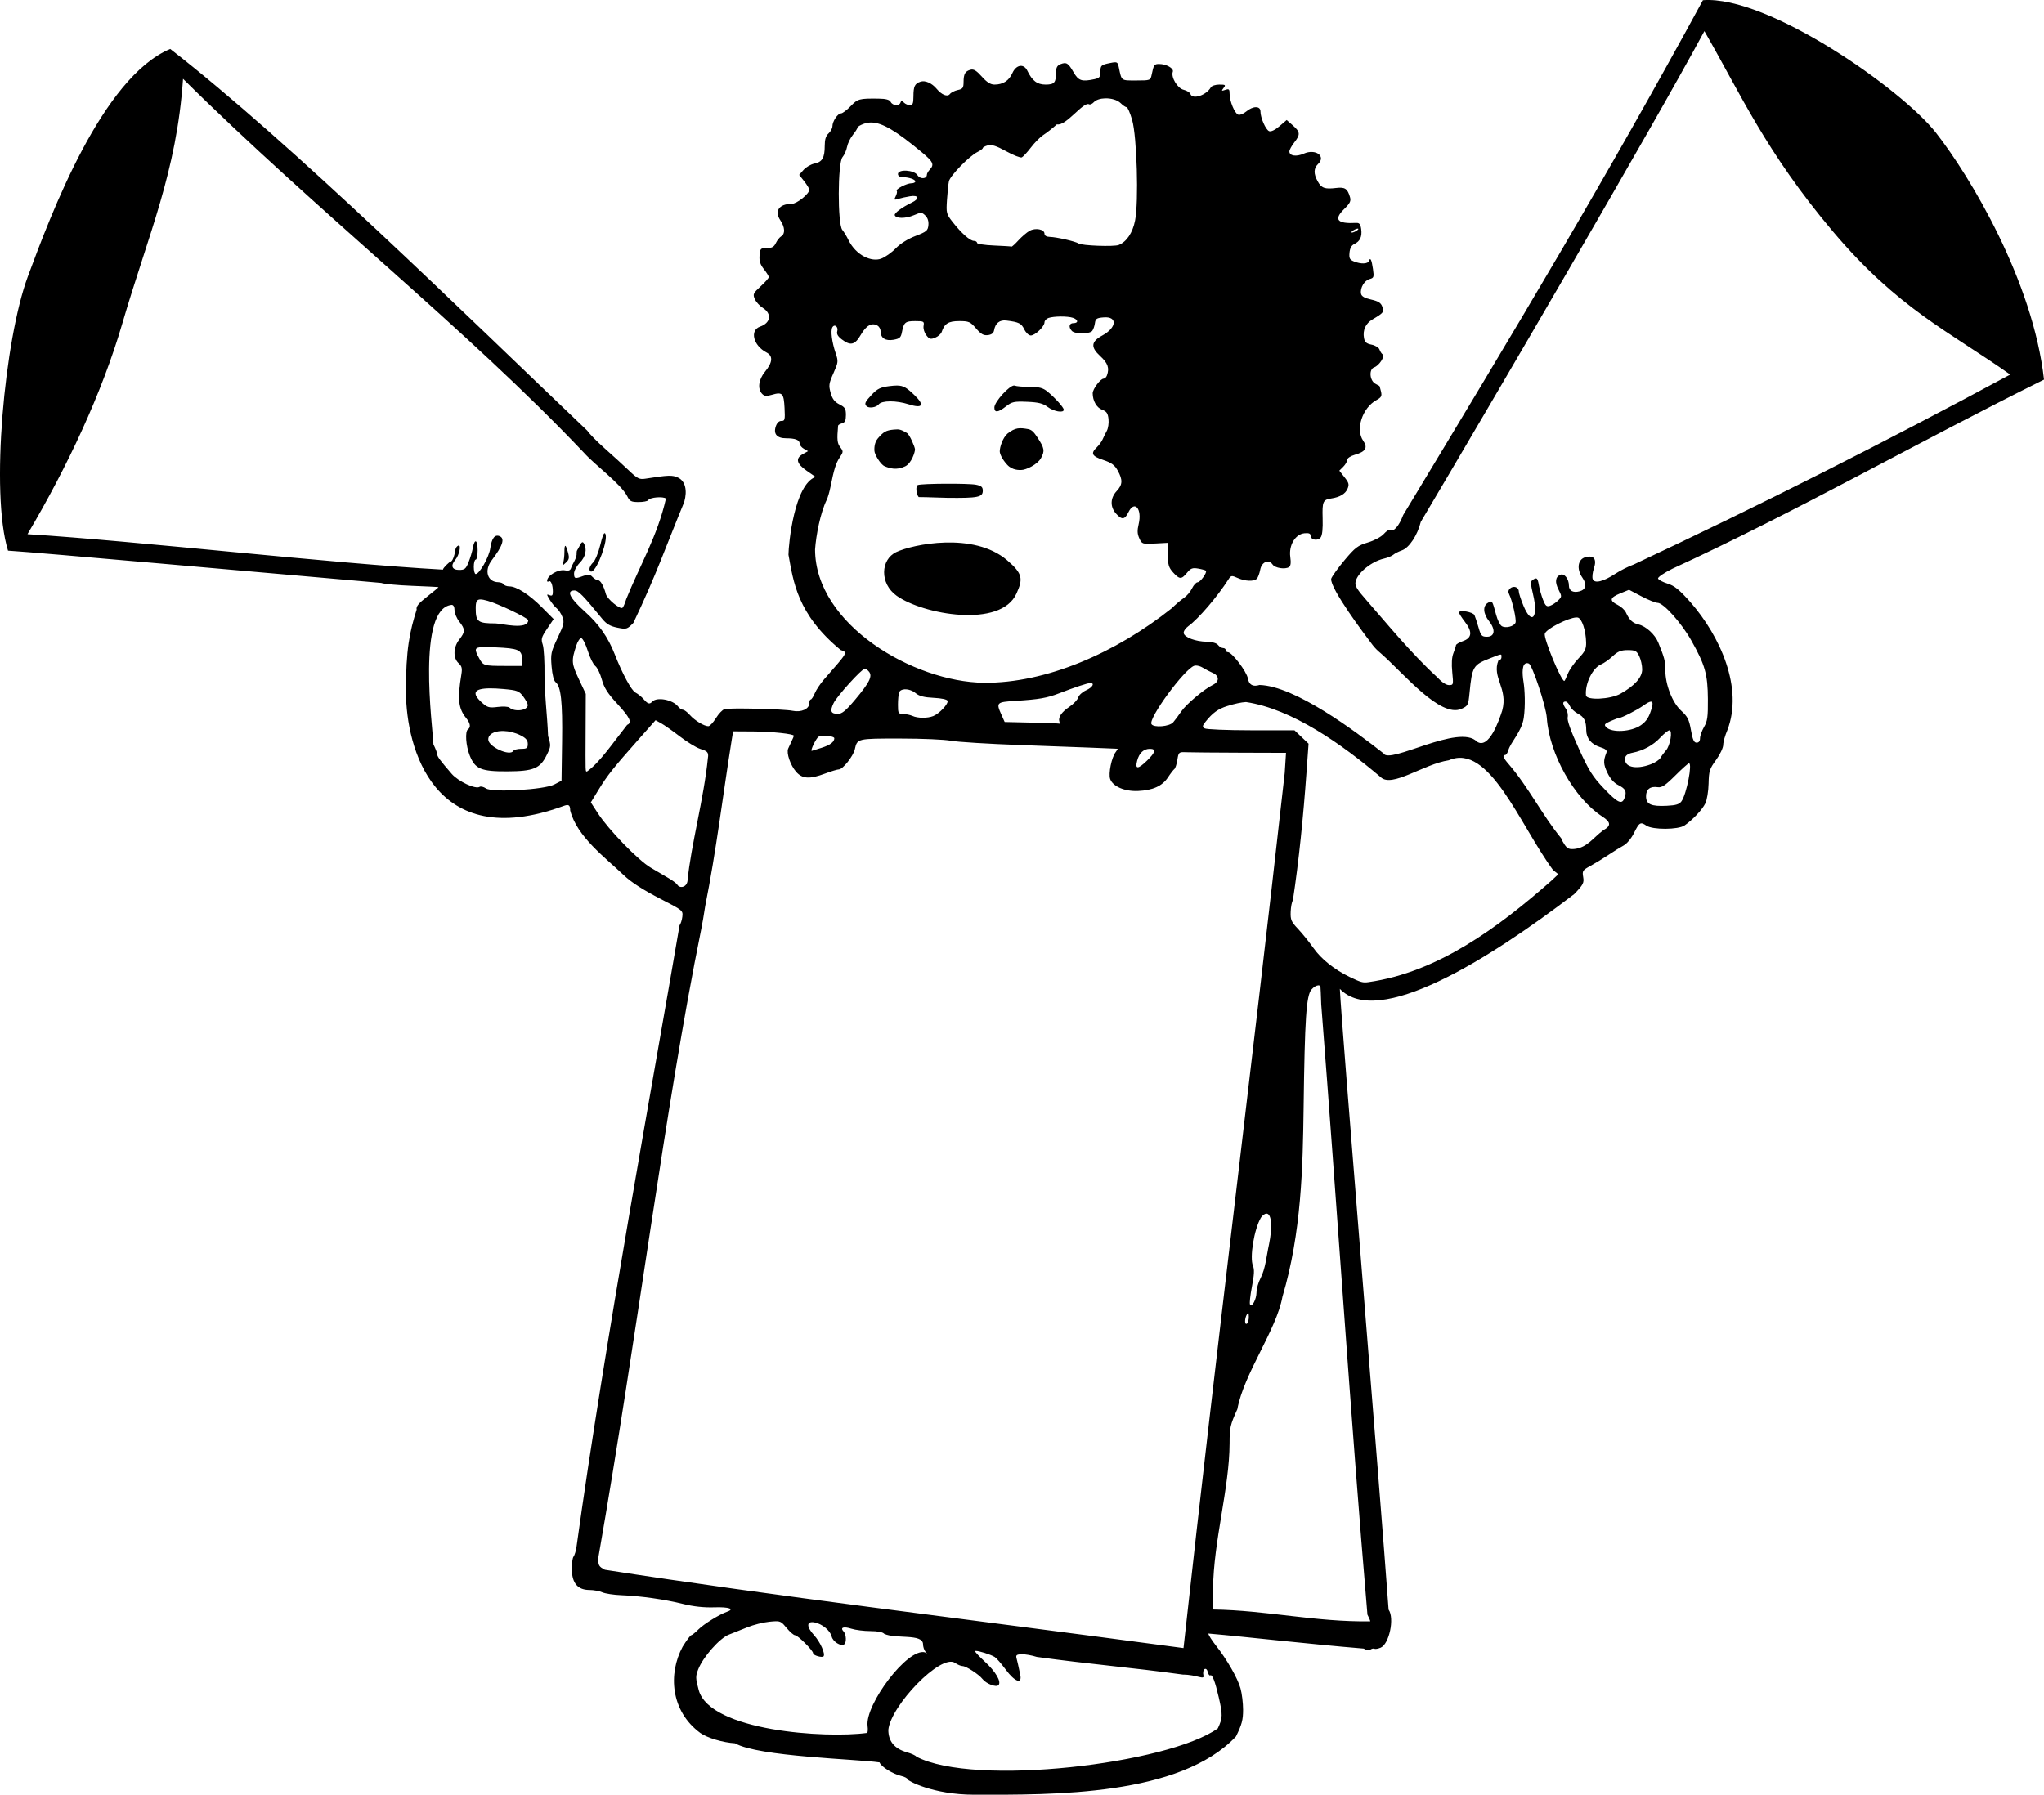 <?xml version="1.0" encoding="UTF-8" standalone="no"?>
<svg
   xmlns:dc="http://purl.org/dc/elements/1.1/"
   xmlns:cc="http://creativecommons.org/ns#"
   xmlns:rdf="http://www.w3.org/1999/02/22-rdf-syntax-ns#"
   xmlns:svg="http://www.w3.org/2000/svg"
   xmlns="http://www.w3.org/2000/svg"
   xmlns:sodipodi="http://sodipodi.sourceforge.net/DTD/sodipodi-0.dtd"
   xmlns:inkscape="http://www.inkscape.org/namespaces/inkscape"
   version="1.1"
   id="svg3414"
   width="969.28"
   height="851.281"
   viewBox="0 0 969.28 851.281"
   sodipodi:docname="nancyblankbw.svg"
   inkscape:version="1.0 (4035a4fb49, 2020-05-01)">
  <defs
     id="defs3418" />
  <sodipodi:namedview
     inkscape:document-rotation="0"
     pagecolor="#ffffff"
     bordercolor="#666666"
     borderopacity="1"
     objecttolerance="10"
     gridtolerance="10"
     guidetolerance="10"
     inkscape:pageopacity="0"
     inkscape:pageshadow="2"
     inkscape:window-width="1898"
     inkscape:window-height="1034"
     id="namedview3416"
     showgrid="false"
     showguides="false"
     fit-margin-top="0"
     fit-margin-left="0"
     fit-margin-right="0"
     fit-margin-bottom="0"
     inkscape:zoom="0.82079294"
     inkscape:cx="437.88204"
     inkscape:cy="331.53209"
     inkscape:window-x="10"
     inkscape:window-y="34"
     inkscape:window-maximized="0"
     inkscape:current-layer="g3422" />
  <g
     inkscape:groupmode="layer"
     inkscape:label="Image"
     id="g3422"
     transform="translate(40.907,-392.197)"
     style="display:inline">
    <path
       id="path3987"
       style="fill:#000000;stroke-width:0.944"
       d="m 766.629,392.287 c -45.366,83.543 -89.515,157.123 -142.123,244.178 -1.99,5.308 -4.609,8.25 -6.334,7.113 -0.419,-0.277 -1.716,0.58 -2.881,1.902 -1.198,1.36 -4.462,3.106 -7.514,4.02 -4.76,1.425 -6.062,2.409 -11.039,8.34 -3.104,3.699 -5.976,7.684 -6.383,8.857 -0.685,4.454 15.962,26.655 19.684,31.504 1.367,1.709 2.128,2.43 4.133,4.141 10.756,9.487 27.818,30.342 37.85,26.131 3.216,-1.456 3.357,-1.73 3.934,-7.635 1.218,-12.476 1.686,-13.264 9.744,-16.406 5.859,-2.285 5.387,-2.246 5.387,-0.449 0,0.805 -0.64,1.463 -1.422,1.463 -3.263,8.001 4.695,13.322 1.787,23.799 -1.504,4.736 -6.307,18.528 -11.965,14.75 -8.373,-8.785 -41.674,11.022 -44.324,5.535 -13.502,-10.613 -42.039,-32.005 -58.818,-32.432 -3.121,0.973 -4.968,-0.073 -5.504,-3.119 -0.57,-3.241 -7.562,-12.436 -9.457,-12.436 -0.572,0 -1.039,-0.438 -1.039,-0.975 0,-0.537 -0.567,-0.977 -1.26,-0.977 -0.693,0 -1.772,-0.658 -2.398,-1.463 -0.692,-0.89 -2.797,-1.492 -5.369,-1.537 -5.29,-0.093 -10.542,-2.052 -10.91,-4.07 -0.154,-0.844 0.835,-2.341 2.197,-3.328 4.757,-3.445 13.78,-13.977 19.088,-22.279 1.15,-1.799 1.483,-1.843 4.291,-0.58 3.587,1.613 7.791,1.76 9.141,0.32 0.527,-0.562 1.238,-2.49 1.58,-4.283 0.703,-3.687 4.024,-5.033 5.885,-2.385 1.172,1.669 5.93,2.391 7.768,1.18 0.797,-0.526 0.984,-2.036 0.594,-4.824 -0.77,-5.507 2.354,-10.744 6.68,-11.193 2.09,-0.217 2.943,0.103 2.943,1.105 0,2.053 3.379,2.684 4.766,0.891 0.785,-1.015 1.102,-4.05 0.955,-9.113 -0.232,-7.983 0.141,-8.831 4.143,-9.418 3.984,-0.585 6.62,-2.153 7.643,-4.547 0.885,-2.072 0.687,-2.835 -1.426,-5.514 l -2.451,-3.109 1.871,-1.859 c 1.029,-1.023 1.871,-2.485 1.871,-3.248 0,-0.787 1.538,-1.83 3.551,-2.408 5.231,-1.503 6.335,-3.354 4.006,-6.715 -3.717,-5.363 -0.385,-15.555 6.287,-19.236 2.371,-1.308 2.688,-1.916 2.164,-4.143 -0.338,-1.435 -0.683,-2.612 -0.768,-2.613 -0.085,-10e-4 -0.979,-0.484 -1.984,-1.074 -2.657,-1.56 -2.99,-6.849 -0.484,-7.697 2.377,-0.805 5.274,-5.283 4.004,-6.189 -0.5,-0.357 -1.166,-1.391 -1.48,-2.301 -0.314,-0.909 -1.992,-1.938 -3.729,-2.285 -2.462,-0.493 -3.258,-1.193 -3.613,-3.176 -0.664,-3.704 0.781,-6.879 3.992,-8.777 5.313,-3.141 5.582,-3.486 4.693,-6.049 -0.638,-1.84 -1.847,-2.615 -5.293,-3.395 -3.192,-0.723 -4.561,-1.533 -4.797,-2.842 -0.488,-2.701 1.603,-6.221 4.09,-6.887 1.991,-0.533 2.126,-0.934 1.584,-4.709 -0.646,-4.499 -1.275,-5.778 -1.91,-3.881 -0.491,1.468 -3.814,1.582 -7.111,0.244 -2.017,-0.818 -2.358,-1.483 -2.117,-4.145 0.191,-2.111 0.936,-3.476 2.229,-4.082 2.764,-1.295 3.813,-3.525 3.324,-7.076 -0.331,-2.407 -0.855,-3.06 -2.389,-2.979 -9.017,0.481 -10.797,-1.597 -5.666,-6.611 2.717,-2.655 3.265,-3.761 2.75,-5.551 -1.184,-4.117 -2.379,-4.911 -6.625,-4.4 -5.373,0.646 -6.916,0.084 -8.721,-3.176 -2.007,-3.624 -1.934,-6.16 0.236,-8.256 3.824,-3.692 -1.29,-7.328 -6.832,-4.857 -3.557,1.586 -6.82,1.086 -6.82,-1.045 0,-0.727 1.03,-2.627 2.287,-4.221 2.99,-3.791 2.893,-5.026 -0.633,-8.117 l -2.932,-2.572 -3.43,2.941 c -2.079,1.783 -4.002,2.704 -4.887,2.342 -1.632,-0.668 -4.119,-6.328 -4.119,-9.373 0,-2.673 -3.542,-2.64 -6.762,0.062 -1.34,1.124 -3.06,1.789 -3.822,1.477 -1.696,-0.694 -4.045,-6.443 -4.045,-9.896 0,-2.183 -0.286,-2.439 -2.051,-1.842 -1.822,0.617 -1.912,0.516 -0.803,-0.91 1.118,-1.437 0.91,-1.604 -2.018,-1.604 -1.797,0 -3.596,0.574 -3.998,1.277 -2.181,3.813 -8.72,5.971 -9.715,3.205 -0.271,-0.754 -1.719,-1.66 -3.219,-2.012 -2.916,-0.683 -6.075,-5.94 -5.137,-8.549 0.578,-1.607 -3.084,-3.676 -6.504,-3.676 -2.305,0 -2.548,0.351 -3.527,5.121 -0.541,2.632 -0.677,2.682 -7.328,2.682 -7.293,0 -6.862,0.324 -8.229,-6.197 -0.548,-2.614 -0.789,-2.741 -3.965,-2.105 -4.501,0.901 -4.766,1.141 -4.766,4.336 0,2.296 -0.469,2.848 -2.857,3.357 -5.989,1.278 -7.537,0.765 -9.875,-3.279 -2.556,-4.421 -3.405,-4.942 -6.238,-3.818 -1.496,0.593 -2.059,1.601 -2.059,3.693 0,5.028 -0.78,5.965 -4.967,5.965 -3.997,0 -6.344,-1.784 -8.664,-6.584 -1.681,-3.478 -5.28,-2.908 -7.082,1.123 -1.626,3.639 -4.465,5.461 -8.51,5.461 -1.859,0 -3.6,-1.103 -5.984,-3.787 -2.501,-2.816 -3.87,-3.651 -5.336,-3.256 -2.585,0.696 -3.311,1.973 -3.328,5.848 -0.012,2.759 -0.385,3.274 -2.736,3.775 -1.497,0.32 -3.185,1.177 -3.752,1.906 -1.162,1.493 -3.872,0.408 -6.326,-2.535 -2.214,-2.655 -5.403,-4.061 -7.576,-3.338 -2.764,0.92 -3.364,2.162 -3.381,6.996 -0.011,3.336 -0.336,4.145 -1.66,4.145 -0.905,0 -2.189,-0.548 -2.855,-1.219 -0.969,-0.975 -1.296,-0.975 -1.631,0 -0.59,1.718 -3.677,1.519 -4.631,-0.299 -0.562,-1.071 -2.261,-1.537 -5.76,-1.578 -9.18,-0.109 -9.867,0.077 -13.252,3.584 -1.812,1.878 -3.854,3.414 -4.537,3.414 -1.557,0 -4.088,3.764 -4.088,6.08 10e-6,0.959 -0.822,2.495 -1.828,3.414 -1.308,1.195 -1.828,2.876 -1.828,5.906 0,5.648 -1.164,7.661 -4.857,8.4 -1.693,0.339 -4.021,1.687 -5.172,2.994 l -2.094,2.377 2.404,3.047 c 1.322,1.676 2.404,3.478 2.404,4.004 0,1.948 -5.927,6.699 -8.357,6.699 -5.937,10e-6 -8.304,3.389 -5.402,7.736 2.237,3.351 2.415,6.476 0.436,7.658 -0.791,0.472 -1.939,1.921 -2.551,3.219 -0.854,1.813 -1.845,2.359 -4.275,2.359 -2.974,0 -3.18,0.21 -3.439,3.521 -0.207,2.636 0.311,4.269 2.057,6.482 1.283,1.627 2.332,3.321 2.332,3.766 0,0.444 -1.737,2.406 -3.861,4.357 -3.558,3.27 -3.778,3.744 -2.801,6.031 0.583,1.365 2.32,3.277 3.861,4.248 4.355,2.745 3.71,7.089 -1.312,8.834 -5.057,1.757 -3.283,8.976 3.016,12.277 3.185,1.669 2.94,4.7 -0.74,9.172 -3.015,3.663 -3.59,8.05 -1.367,10.422 1.078,1.15 2.057,1.254 4.654,0.488 4.979,-1.467 5.666,-0.756 6.014,6.232 0.281,5.645 0.145,6.209 -1.48,6.16 -1.139,-0.034 -2.11,0.901 -2.672,2.572 -1.224,3.64 0.551,5.666 4.957,5.666 4.335,0 6.361,0.801 6.361,2.51 0,0.728 0.896,1.836 1.99,2.461 l 1.99,1.135 -2.447,1.369 c -3.627,2.028 -3.056,4.553 1.789,7.916 l 4.236,2.939 c -10.044,3.496 -12.824,31.651 -12.867,36.906 2.331,12.528 4.014,28.127 24.759,45.186 3.387,1.26 3.716,0.674 -7.871,13.92 -1.744,1.994 -3.723,4.959 -4.398,6.586 -0.675,1.627 -1.538,2.957 -1.918,2.957 -0.38,0 -0.691,0.805 -0.691,1.787 0,2.72 -3.81,4.442 -7.928,3.582 -4.111,-0.859 -29.78,-1.477 -32.287,-0.777 -0.946,0.264 -2.782,2.192 -4.08,4.285 -1.298,2.093 -2.908,3.805 -3.578,3.805 -2.011,0 -6.479,-2.714 -8.791,-5.34 -1.193,-1.355 -2.664,-2.463 -3.27,-2.463 -0.605,0 -1.647,-0.704 -2.316,-1.564 -2.507,-3.223 -10.014,-4.641 -12.203,-2.305 -1.301,1.388 -2.075,1.173 -4.092,-1.137 -0.998,-1.143 -2.762,-2.57 -3.92,-3.17 -1.913,-0.991 -6.195,-8.924 -9.826,-18.205 -3.134,-8.01 -7.573,-14.335 -14.195,-20.229 -7.09,-6.31 -8.889,-9.969 -4.9,-9.969 1.844,0 4.084,2.286 13.229,13.498 1.985,2.434 3.79,3.479 7.156,4.15 4.335,0.864 4.616,0.779 7.584,-2.279 11.091,-23.358 15.367,-36.204 24.107,-57.352 1.566,-5.576 0.456,-9.946 -2.934,-11.547 -2.709,-1.279 -4.546,-1.219 -15.488,0.508 -2.833,0.447 -3.765,-0.014 -7.771,-3.844 -2.504,-2.393 -7.639,-7.086 -11.41,-10.428 -3.771,-3.342 -7.526,-7.164 -8.344,-8.494 C 179.598,541.208 97.125,459.896 39.812,415.412 c -32.29,13.543 -56.542,78.346 -67.527,107.955 -11.044,29.766 -17.865,102.648 -9.391,130.023 14.885,0.908 121.03,10.463 176.991,15.302 1.257,0.495 7.84,1.113 14.629,1.373 6.789,0.26 12.42,0.542 12.514,0.629 0.093,0.087 -2.303,2.089 -5.324,4.449 -4.213,3.291 -5.385,4.734 -5.027,6.191 -3.235,10.268 -5.185,18.821 -5.068,39.41 0.146,25.838 12.968,76.339 74.633,53.781 2.32,-0.849 3.246,-0.75 3.246,2.096 3.174,12.477 16.745,22.435 25.385,30.67 3.441,3.317 9.191,7.026 17.586,11.344 10.46,5.38 10.535,5.443 10.197,8.404 -0.175,1.529 -0.768,3.365 -1.318,4.08 -12.244,71.897 -35.426,197.903 -48.857,294.756 -0.256,1.878 -0.894,3.981 -1.416,4.674 -0.522,0.693 -0.884,3.547 -0.805,6.342 0.182,6.378 2.911,9.469 8.361,9.469 1.951,0 4.705,0.506 6.121,1.123 1.416,0.617 5.455,1.229 8.975,1.361 9.02,0.339 20.684,1.993 29.326,4.158 4.856,1.216 9.944,1.762 14.857,1.592 6.928,-0.24 9.767,0.792 5.873,2.135 -3.553,1.225 -10.906,5.776 -13.486,8.348 -1.509,1.504 -3.046,2.74 -3.418,2.74 -0.372,0 -2.2,2.451 -4.061,5.441 -6.954,12.851 -5.711,30.581 8.393,40.94 3.278,2.329 10.794,4.561 16.428,4.881 11.133,6.387 57.793,7.467 68.568,9.074 0.596,1.963 6.269,5.506 10.318,6.443 1.634,0.378 2.973,1.105 2.973,1.613 0,0.567 11.89,7.223 31.461,7.257 37.631,0.065 97.505,0.708 124.248,-27.616 2.794,-5.672 3.377,-7.859 3.377,-12.656 0,-3.189 -0.553,-7.757 -1.229,-10.15 -1.39,-4.927 -6.458,-13.76 -11.697,-20.389 -1.943,-2.459 -3.533,-4.991 -3.533,-5.627 18.986,1.639 46.007,4.845 73.676,7.129 1.145,0.781 2.402,0.97 3.156,0.473 0.689,-0.455 1.547,-0.633 1.906,-0.397 0.359,0.237 1.666,0.019 2.906,-0.484 4.11,-1.667 6.708,-13.98 3.812,-18.064 -3.869,-54.276 -22.597,-280.569 -23.117,-294.456 17.928,18.78 69.66,-13.203 111.14,-44.941 4.289,-4.476 4.738,-5.328 4.254,-8.104 -0.502,-2.881 -0.262,-3.254 3.387,-5.24 2.161,-1.176 6.007,-3.525 8.547,-5.221 2.54,-1.695 5.822,-3.728 7.291,-4.516 1.488,-0.798 3.633,-3.378 4.84,-5.822 2.54,-5.143 3.102,-5.48 5.918,-3.555 2.952,2.018 15.068,1.964 18.055,-0.08 3.871,-2.65 8.422,-7.478 9.879,-10.48 0.79,-1.628 1.472,-5.76 1.555,-9.43 0.134,-5.932 0.456,-6.956 3.527,-11.162 1.875,-2.567 3.391,-5.756 3.402,-7.154 0.011,-1.387 0.883,-4.498 1.936,-6.912 7.776,-20.059 -3.422,-44.634 -17.4,-60.697 -5.317,-5.985 -7.65,-7.886 -10.924,-8.904 -2.289,-0.712 -4.318,-1.795 -4.51,-2.408 -0.191,-0.613 2.873,-2.706 6.809,-4.65 58.181,-26.73 116.959,-60.355 176.214,-89.698 C 923.15,525.454 893.345,475.855 877.13,455.157 860.973,434.533 797.428,389.927 766.629,392.287 Z m 0.699,14.664 c 17.147,29.744 29.183,57.336 60.691,94.739 31.209,37.048 55.219,47.607 84.33,68.169 -59.365,32.001 -117.937,61.668 -178.49,90.08 -2.434,0.853 -6.373,2.831 -8.752,4.393 -5.766,3.785 -9.933,4.77 -10.736,2.537 -0.329,-0.915 -0.079,-3.193 0.555,-5.062 1.511,-4.458 -0.019,-6.443 -4.08,-5.293 -3.567,1.01 -4.216,5.581 -1.375,9.682 2.232,3.221 1.724,5.659 -1.35,6.482 -3.058,0.819 -5.035,-0.263 -5.035,-2.756 0,-3.103 -2.172,-5.889 -4.004,-5.139 -2.431,0.995 -2.759,3.445 -0.945,7.039 1.655,3.278 1.652,3.369 -0.182,5.191 -1.026,1.02 -2.746,2.154 -3.82,2.518 -1.622,0.549 -2.184,0.069 -3.32,-2.832 -0.752,-1.921 -1.637,-5.018 -1.965,-6.883 -0.627,-3.565 -0.997,-3.877 -2.99,-2.529 -1.019,0.689 -0.982,1.857 0.227,6.889 2.633,10.964 -0.624,14.834 -4.537,5.393 -1.229,-2.966 -2.234,-6.053 -2.234,-6.859 0,-1.997 -2.47,-2.863 -4.086,-1.432 -0.903,0.799 -1.055,1.681 -0.486,2.793 1.468,2.868 3.536,12.045 3.031,13.449 -0.655,1.82 -4.785,2.845 -6.586,1.633 -0.795,-0.535 -1.966,-2.903 -2.602,-5.264 -1.889,-7.014 -1.835,-6.935 -3.887,-5.764 -2.537,1.449 -2.323,5.1 0.51,8.691 3.193,4.049 2.748,7.41 -0.98,7.41 -2.454,0 -2.876,-0.461 -4.006,-4.389 -0.694,-2.414 -1.558,-5.049 -1.92,-5.854 -0.689,-1.531 -7.332,-2.668 -7.332,-1.256 0,0.447 1.263,2.447 2.807,4.445 3.651,4.726 3.341,7.644 -0.977,9.133 -1.76,0.607 -3.235,1.485 -3.277,1.951 -0.042,0.466 -0.59,2.164 -1.217,3.773 -0.755,1.938 -0.937,4.985 -0.537,9.023 0.589,5.953 0.554,6.096 -1.574,6.096 -1.308,0 -3.439,-1.402 -5.33,-3.508 -12.897,-11.79 -24.815,-26.543 -33.205,-36.076 -5.263,-5.984 -6.19,-7.534 -5.713,-9.561 0.984,-4.182 7.558,-9.501 13.391,-10.834 1.747,-0.399 3.754,-1.222 4.459,-1.83 0.705,-0.608 2.537,-1.545 4.074,-2.082 3.459,-1.209 7.413,-7.172 8.965,-13.518 32.633,-54.95 109.477,-186.378 134.492,-232.791 z M 236.102,607.049 c 4.863,5.48 17.343,14.581 20.426,20.504 1.174,2.421 1.871,2.781 5.385,2.781 2.22,0 4.263,-0.39 4.539,-0.867 0.84,-1.451 7.201,-1.87 8.432,-0.78 -4.02,17.836 -12.372,31.629 -18.844,47.725 -0.598,2.004 -1.399,3.85 -1.781,4.102 -1.209,0.797 -7.245,-4.213 -7.85,-6.516 -1.017,-3.873 -2.567,-6.596 -3.754,-6.596 -0.633,0 -1.807,-0.699 -2.607,-1.553 -1.186,-1.265 -1.984,-1.356 -4.316,-0.488 -3.991,1.484 -4.416,1.37 -4.416,-1.191 0,-1.241 1.234,-3.517 2.742,-5.059 2.761,-2.822 3.518,-6.454 1.908,-9.166 -0.624,-1.051 -1.143,-0.673 -2.273,1.658 -0.805,1.661 -1.167,1.51 -1.167,2.878 0.274,2.301 -2.026,5.28 -2.54,6.929 -0.396,1.331 -1.158,1.685 -2.871,1.336 -3.263,-0.666 -8.54,2.381 -8.586,4.957 -0.008,0.434 0.355,0.547 0.805,0.25 0.994,-0.655 1.926,1.696 1.926,4.863 0,1.815 -0.352,2.184 -1.598,1.674 -1.456,-0.596 -1.443,-0.397 0.154,2.227 0.964,1.584 2.45,3.409 3.301,4.059 0.851,0.649 2.046,2.464 2.654,4.031 0.997,2.568 0.774,3.553 -2.262,9.984 -3.144,6.662 -3.335,7.559 -2.844,13.516 0.326,3.953 1.039,6.78 1.875,7.432 2.564,2 3.365,9.311 3.096,28.238 l -0.264,18.533 -3.42,1.783 c -4.793,2.499 -29.424,3.916 -32.426,1.865 -1.109,-0.758 -2.456,-1.088 -2.992,-0.734 -1.916,1.263 -10.121,-2.562 -13.25,-6.178 -5.496,-6.35 -6.883,-8.232 -6.883,-9.336 0,-0.596 -0.792,-2.662 -1.76,-4.588 -0.44,-8.852 -7.97,-64.602 8.648,-66.215 0.834,0 1.34,0.959 1.34,2.541 0,1.398 1.028,3.847 2.285,5.441 2.857,3.623 2.857,4.801 0,8.424 -2.901,3.679 -3.067,8.784 -0.365,11.252 1.562,1.427 1.811,2.423 1.33,5.338 -1.926,11.672 -1.436,16.14 2.275,20.705 1.964,2.416 2.288,4.383 0.875,5.314 -1.498,0.988 -1.041,7.817 0.836,12.488 2.552,6.353 5.341,7.521 17.818,7.463 12.387,-0.057 15.53,-1.355 18.641,-7.693 2.053,-4.183 2.075,-4.471 0.67,-9.055 -0.387,-10.072 -1.79,-20.885 -1.695,-28.857 0.086,-6.277 -0.288,-12.782 -0.828,-14.457 -0.884,-2.74 -0.675,-3.502 2.088,-7.607 l 3.072,-4.562 -5.529,-5.562 c -6.013,-6.05 -12.071,-9.951 -15.449,-9.951 -1.18,0 -2.398,-0.438 -2.709,-0.975 -0.311,-0.537 -1.467,-0.991 -2.568,-1.008 -5.157,-0.08 -6.791,-5.534 -3.107,-10.379 5.239,-6.891 6.372,-10.368 3.73,-11.449 -2.263,-0.926 -3.736,0.987 -4.4,5.715 -0.591,4.202 -5.134,12.242 -6.918,12.242 -0.5,0 -0.908,-1.536 -0.908,-3.414 0,-1.878 0.411,-3.414 0.914,-3.414 0.503,0 0.914,-1.974 0.914,-4.389 0,-5.09 -1.416,-5.853 -2.262,-1.219 -0.318,1.744 -1.235,4.816 -2.039,6.828 -1.274,3.188 -1.855,3.658 -4.523,3.658 -3.376,0 -4.115,-2.013 -1.762,-4.801 1.891,-2.239 2.956,-7.281 1.424,-6.736 -0.656,0.233 -1.286,1.114 -1.402,1.957 -0.427,3.107 -1.467,5.678 -2.297,5.678 -0.469,0 -3.597,2.971 -3.597,3.766 C 116.272,659.475 24.713,648.869 -27.878,645.58 -8.931,613.559 7.456,578.629 17.077,545.698 29.526,503.088 42.852,473.912 45.891,429.578 108.863,492.048 180.208,548.049 236.102,607.049 Z M 483.094,438.844 c 2.809,-0.085 5.865,0.71 7.479,2.318 1.038,1.035 2.285,1.881 2.77,1.881 0.485,0 1.67,2.743 2.633,6.096 2.255,7.853 3.147,38.761 1.375,47.67 -1.161,5.836 -3.988,10.06 -7.75,11.586 -2.226,0.903 -17.52,0.336 -19.031,-0.705 -1.423,-0.98 -10.453,-3.049 -13.654,-3.129 -1.585,-0.04 -2.514,-0.597 -2.514,-1.508 0,-2.115 -4.298,-2.939 -7.094,-1.361 -1.31,0.739 -3.686,2.77 -5.279,4.514 -1.594,1.744 -3.061,3.079 -3.262,2.969 -0.201,-0.11 -3.965,-0.347 -8.365,-0.525 -4.4,-0.179 -8,-0.746 -8,-1.262 0,-0.516 -0.661,-0.938 -1.469,-0.938 -1.825,0 -5.932,-3.638 -10.057,-8.904 -3.025,-3.864 -3.128,-4.255 -2.723,-10.48 0.231,-3.557 0.644,-7.537 0.916,-8.846 0.551,-2.651 9.655,-12.002 13.561,-13.928 1.383,-0.682 2.514,-1.524 2.514,-1.871 0,-0.347 1.086,-0.922 2.412,-1.277 1.781,-0.477 4.046,0.254 8.666,2.797 3.441,1.894 6.779,3.202 7.418,2.906 0.639,-0.295 2.601,-2.427 4.361,-4.738 1.76,-2.311 4.435,-4.99 5.943,-5.951 1.509,-0.961 4.36,-3.208 6.336,-4.992 4.245,1.061 12.533,-10.905 15.252,-9.518 0.454,0.3 1.47,-0.141 2.256,-0.98 1.087,-1.16 3.122,-1.757 5.307,-1.822 z m -110.84,11.455 c 5.239,0.031 11.842,4.043 23.861,14.027 5.514,4.581 6.14,5.924 3.885,8.33 -0.754,0.805 -1.371,1.885 -1.371,2.402 0,2.071 -3.207,2.243 -4.455,0.238 -1.575,-2.53 -9.26,-2.987 -9.26,-0.551 0,0.863 0.843,1.469 2.057,1.477 3.027,0.02 6.172,1.064 6.172,2.051 0,0.474 -0.842,0.861 -1.873,0.861 -2.227,0 -7.661,2.835 -6.93,3.615 0.28,0.299 0.066,1.429 -0.477,2.51 -0.888,1.77 -0.771,1.897 1.176,1.283 1.188,-0.375 3.704,-0.935 5.59,-1.246 4.134,-0.682 4.692,1.123 0.914,2.955 -4.734,2.295 -8.445,5.028 -8.152,6.004 0.5,1.666 5.162,1.682 9.029,0.031 3.447,-1.471 3.812,-1.464 5.453,0.121 1.152,1.112 1.665,2.696 1.486,4.59 -0.245,2.595 -0.875,3.12 -6.148,5.139 -3.607,1.381 -7.21,3.643 -9.336,5.857 -1.904,1.984 -5.021,4.185 -6.926,4.893 -4.453,1.66 -11.845,-1.367 -15.545,-8.906 -0.768,-1.621 -2.067,-3.759 -2.887,-4.754 -2.285,-2.774 -2.201,-31.773 0.1,-34.488 0.874,-1.032 1.84,-3.211 2.146,-4.844 0.306,-1.633 1.545,-4.197 2.754,-5.697 1.208,-1.501 2.197,-3.065 2.197,-3.477 0,-0.411 1.386,-1.235 3.08,-1.832 1.114,-0.392 2.25,-0.597 3.459,-0.59 z M 602.971,500.625 c 0.503,0 0.297,0.425 -0.457,0.945 -0.754,0.52 -1.782,0.947 -2.285,0.947 -0.503,0 -0.297,-0.427 0.457,-0.947 0.754,-0.52 1.782,-0.945 2.285,-0.945 z M 462.125,542.326 c 2.26,-0.011 4.507,0.195 5.76,0.621 2.55,0.868 2.701,2.52 0.23,2.52 -2.037,0 -2.415,1.912 -0.732,3.707 1.446,1.542 8.476,1.507 9.674,-0.049 0.516,-0.671 1.082,-2.317 1.256,-3.658 0.273,-2.108 0.844,-2.479 4.211,-2.738 6.578,-0.507 6.166,4.858 -0.658,8.572 -5.39,2.934 -5.677,5.538 -1.074,9.768 3.66,3.363 4.48,5.704 3.225,9.193 -0.305,0.849 -1.012,1.543 -1.57,1.543 -1.504,0 -5.188,4.914 -5.188,6.918 0,3.577 1.876,6.858 4.473,7.824 2.121,0.789 2.73,1.675 3.029,4.408 0.206,1.882 -0.147,4.379 -0.783,5.549 -0.636,1.17 -1.537,3.005 -2.004,4.078 -0.467,1.073 -1.718,2.787 -2.781,3.809 -3.001,2.885 -2.345,4.164 3.074,5.982 3.915,1.314 5.412,2.41 6.857,5.023 2.449,4.428 2.331,6.706 -0.502,9.729 -3.025,3.227 -3.172,7.417 -0.373,10.596 2.791,3.17 4.199,3.049 5.924,-0.51 2.905,-5.994 6.616,-1.697 4.871,5.639 -0.717,3.012 -0.641,4.589 0.324,6.709 1.227,2.694 1.434,2.763 7.404,2.441 l 6.143,-0.33 v 5.643 c 0,4.794 0.37,6.054 2.457,8.379 3.039,3.384 3.978,3.41 6.607,0.184 1.74,-2.135 2.606,-2.46 5.307,-1.992 1.775,0.307 3.415,0.759 3.645,1.004 0.733,0.782 -2.634,5.49 -3.926,5.49 -0.684,0 -1.879,1.313 -2.656,2.918 -0.778,1.604 -2.538,3.657 -3.91,4.562 -1.372,0.906 -3.941,3.093 -5.709,4.861 -26.601,21.199 -59.612,35.615 -89.129,35.316 -33.22,-0.374 -79.92,-27.548 -80,-63.24 0.485,-6.758 2.487,-17.262 5.512,-23.486 0.517,-1.03 1.313,-3.745 1.77,-6.033 1.7,-8.517 2.6,-11.397 4.402,-14.098 1.77,-2.652 1.78,-2.861 0.248,-4.879 -1.427,-1.88 -1.593,-3.552 -1.014,-10.188 0.03,-0.34 0.877,-0.848 1.883,-1.129 1.395,-0.389 1.828,-1.329 1.828,-3.969 0,-2.967 -0.438,-3.682 -3.068,-5.014 -2.287,-1.158 -3.346,-2.544 -4.162,-5.451 -0.993,-3.537 -0.87,-4.404 1.32,-9.344 2.31,-5.21 2.356,-5.62 1.051,-9.471 -1.784,-5.263 -2.475,-10.703 -1.561,-12.281 1.039,-1.794 2.942,-0.223 2.309,1.906 -0.368,1.236 0.29,2.398 2.162,3.82 4.172,3.169 6.24,2.652 9.07,-2.264 2.524,-4.383 5.231,-5.851 7.877,-4.271 0.802,0.479 1.459,1.695 1.459,2.703 0,3.183 2.256,4.677 6.068,4.016 2.953,-0.512 3.546,-1.041 4.037,-3.602 0.899,-4.691 1.588,-5.27 6.279,-5.27 4.085,0 4.363,0.156 3.99,2.238 -0.229,1.277 0.319,3.188 1.279,4.453 1.447,1.907 2.035,2.073 4.209,1.191 1.39,-0.564 2.785,-1.799 3.1,-2.746 1.319,-3.967 3.211,-5.137 8.312,-5.137 4.558,0 5.253,0.303 7.988,3.488 2.332,2.716 3.573,3.42 5.602,3.172 1.751,-0.214 2.713,-0.961 2.936,-2.271 0.577,-3.404 2.655,-5.055 5.855,-4.654 5.907,0.739 7.076,1.316 8.465,4.182 0.786,1.622 2.153,2.912 3.084,2.912 2.059,0 6.51,-4.259 6.51,-6.229 0,-0.794 0.855,-1.732 1.898,-2.086 1.297,-0.439 3.567,-0.668 5.826,-0.68 z m -22.061,32.725 c -2.165,-0.208 -9.436,7.716 -9.436,10.428 0,2.602 1.752,2.435 5.516,-0.527 2.797,-2.202 3.856,-2.433 10.023,-2.178 5.383,0.222 7.527,0.764 9.764,2.463 2.844,2.161 7.611,2.978 7.611,1.305 0,-1.074 -4.144,-5.685 -7.764,-8.639 -2.122,-1.732 -3.886,-2.195 -8.359,-2.195 -3.118,0 -6.341,-0.275 -7.162,-0.611 -0.059,-0.024 -0.124,-0.038 -0.193,-0.045 z m -55.588,0.008 c -1.047,-0.007 -2.265,0.11 -3.789,0.301 -4.058,0.509 -5.586,1.258 -8.154,3.998 -3.224,3.44 -3.63,4.306 -2.553,5.455 1.101,1.175 4.63,0.678 5.791,-0.814 1.475,-1.896 8.361,-1.913 14.205,-0.037 6.603,2.12 7.724,0.459 2.863,-4.244 -3.632,-3.515 -5.223,-4.639 -8.363,-4.658 z m 52.385,22.805 c -2.322,2.056 -3.676,6.451 -3.676,8.433 0,1.072 1.082,3.743 3.572,6.4 2.49,2.657 5.794,2.44 6.551,2.44 2.4,0 7.781,-2.661 9.401,-5.589 1.882,-3.399 1.748,-4.704 -1.681,-9.879 -1.666,-2.514 -2.601,-3.53 -4.265,-3.909 -4.171,-0.73 -6.129,-0.856 -9.903,2.102 z m -52.181,-1.998 c -0.594,0.009 -1.203,0.042 -1.797,0.1 -3.616,0.351 -4.842,1.039 -7.543,4.229 -1.774,2.095 -1.612,4.994 -1.61,5.663 0.006,1.942 3.019,6.704 4.8,7.455 2.451,1.033 5.686,2.082 9.803,0.088 3.064,-1.484 4.661,-6.778 4.661,-8.032 0,-1.081 -2.584,-7.126 -3.827,-7.781 -0.632,-0.333 -2.705,-1.748 -4.487,-1.721 z m 22.793,25.764 c -6.225,0.033 -12.229,0.25 -13.145,0.625 -1.211,0.496 -0.637,4.595 0.422,5.724 4.921,0.011 9.263,0.303 13.443,0.348 14.575,0.176 16.949,-0.294 16.949,-3.355 0,-1.769 -0.654,-2.354 -3.197,-2.863 -1.8,-0.36 -8.247,-0.511 -14.473,-0.479 z m -161.635,23.482 c -0.5,-0.041 -1.142,1.695 -2.076,5.539 -0.896,3.686 -2.417,7.422 -3.381,8.303 -0.964,0.88 -1.752,2.301 -1.752,3.156 0,0.855 0.493,1.377 1.098,1.162 2.745,-0.976 7.854,-15.148 6.436,-17.852 -0.102,-0.195 -0.209,-0.299 -0.324,-0.309 z m 138.309,8.935 c -7.537,3.536 -7.98,14.94 0.154,20.74 12.493,8.908 49.357,15.561 56.816,-1.074 3.053,-6.807 3.152,-9.286 -4.416,-15.758 -15.971,-13.657 -44.902,-7.499 -52.555,-3.908 z m -156.955,-2.916 c -0.296,-0.079 -0.449,0.874 -0.449,2.859 0,1.923 -0.269,4.246 -0.598,5.16 -0.552,1.534 -0.453,1.529 1.273,-0.049 1.527,-1.395 1.727,-2.248 1.084,-4.641 -0.575,-2.14 -1.015,-3.251 -1.311,-3.33 z m 504.402,20.816 5.877,3.092 c 3.233,1.701 6.674,3.094 7.646,3.094 2.81,0 11.341,9.54 16.076,17.979 6.473,11.535 7.709,15.906 7.797,27.609 0.064,8.529 -0.208,10.497 -1.83,13.297 -1.047,1.808 -1.902,4.223 -1.902,5.367 0,1.34 -0.576,2.08 -1.619,2.08 -1.257,0 -1.858,-1.333 -2.68,-5.945 -0.899,-5.046 -1.6,-6.438 -4.641,-9.215 -4.204,-3.839 -7.518,-12.339 -7.518,-19.279 0,-4.255 -0.372,-5.71 -3.336,-13.035 -1.559,-3.853 -5.825,-7.763 -9.379,-8.596 -2.799,-0.656 -4.363,-2.149 -5.998,-5.732 -0.525,-1.15 -2.279,-2.75 -3.9,-3.555 -4.044,-2.008 -3.727,-3.44 1.209,-5.451 z m -544.678,4.582 c 0.829,-0.002 1.952,0.239 3.463,0.664 5.042,1.419 18.335,7.74 19.207,9.133 -0.031,4.949 -12.934,1.591 -15.496,1.576 -8.428,-0.017 -9.404,-0.765 -9.404,-7.209 0,-2.978 0.406,-4.159 2.23,-4.164 z m 519.703,8.543 c 0.255,-0.009 0.479,0.006 0.67,0.045 1.93,0.396 3.847,6.131 3.955,11.832 0.059,3.083 -0.546,4.34 -3.641,7.576 -2.041,2.134 -4.309,5.409 -5.041,7.277 -0.732,1.868 -1.479,3.396 -1.662,3.396 -1.528,0 -9.894,-20.251 -9.254,-22.402 0.694,-2.333 11.153,-7.593 14.973,-7.725 z m -471.809,9.863 c 0.666,0.147 2.038,2.886 3.049,6.086 1.011,3.2 2.599,6.388 3.527,7.082 0.929,0.694 2.319,3.561 3.09,6.373 1.094,3.99 2.715,6.537 7.377,11.596 5.991,6.501 7.126,8.933 4.643,9.949 -6.593,8.301 -13.087,18.013 -19.031,22.1 -0.805,0 -0.758,1.367 -0.668,-19.625 l 0.074,-17.186 -3.324,-7.066 c -3.466,-7.368 -3.556,-8.604 -1.158,-15.895 0.689,-2.095 1.732,-3.566 2.422,-3.414 z m -46.764,4.191 c 1.418,-0.043 3.347,0.025 5.893,0.133 11.047,0.468 12.689,1.189 12.689,5.582 v 3.229 l -8,-0.004 c -10.09,-0.007 -10.412,-0.103 -12.344,-3.701 -2.142,-3.988 -2.492,-5.109 1.762,-5.238 z m 542.934,1.441 c 3.57,0 4.226,0.346 5.453,2.877 0.767,1.583 1.395,4.391 1.395,6.24 0,3.804 -3.527,7.764 -10.311,11.572 -4.795,2.692 -16.107,3.226 -16.346,0.771 -0.535,-5.501 3.163,-13.076 7.178,-14.705 1.318,-0.535 3.787,-2.275 5.484,-3.865 2.43,-2.277 3.951,-2.891 7.146,-2.891 z m -47.502,6.203 c 0.189,0.024 0.385,0.076 0.586,0.158 1.688,0.691 8.171,20.283 8.547,25.828 1.158,17.059 12.979,38.098 26.246,46.709 4.2,2.726 4.328,4.445 0.49,6.562 -4.673,3.44 -7.521,8.141 -13.5,8.84 -2.586,0.28 -3.533,-0.121 -4.818,-2.043 -0.88,-1.316 -1.602,-2.671 -1.602,-3.008 -9.132,-11.148 -15.232,-23.886 -24.855,-35.111 -2.655,-3.031 -3.187,-4.391 -1.719,-4.391 0.469,0 1.135,-0.986 1.48,-2.193 1.155,-4.034 6.367,-8.819 7.336,-15.426 0.856,-5.837 0.465,-13.5 -0.1,-16.951 -0.671,-4.099 -0.932,-9.329 1.908,-8.975 z m -157.232,1.119 c 0.946,0.016 2.182,0.379 3.125,0.961 1.257,0.776 3.418,1.906 4.801,2.512 3.204,1.403 3.229,4.151 0.053,5.695 -4.162,2.023 -12.659,9.184 -14.986,12.629 -1.215,1.798 -2.931,4.102 -3.811,5.121 -1.752,2.029 -9.255,2.655 -10.295,0.859 -1.569,-2.709 15.583,-26.109 20.285,-27.674 0.229,-0.076 0.513,-0.109 0.828,-0.104 z m -157.018,1.457 c 0.459,0 1.356,0.672 1.994,1.492 1.664,2.139 0.156,5.147 -6.629,13.232 -4.381,5.221 -6.214,6.736 -8.154,6.736 -3.377,0 -3.895,-1.286 -2.053,-5.094 1.632,-3.372 13.416,-16.367 14.842,-16.367 z m 106.887,6.822 c 2.271,0.01 1.072,2.087 -1.992,3.453 -1.723,0.768 -3.401,2.298 -3.729,3.4 -0.328,1.102 -2.193,3.079 -4.143,4.393 -3.76,2.533 -5.469,5.044 -4.795,7.049 0.225,0.671 0.273,1.124 0.105,1.006 -0.168,-0.118 -6.097,-0.349 -13.176,-0.514 l -12.871,-0.299 -1.529,-3.422 c -2.609,-5.838 -2.399,-6.038 6.928,-6.619 10.816,-0.674 14.699,-1.349 20.344,-3.535 7.289,-2.823 13.621,-4.917 14.857,-4.912 z m -284.629,2.525 c 1.77,-0.009 3.883,0.097 6.342,0.318 6.539,0.588 7.398,0.914 9.367,3.539 1.192,1.59 2.169,3.422 2.172,4.074 0.01,2.596 -6.175,3.434 -8.746,1.186 -0.539,-0.471 -3.024,-0.599 -5.521,-0.283 -4.02,0.508 -4.877,0.272 -7.477,-2.062 -5.03,-4.515 -3.806,-6.732 3.863,-6.771 z m 196.615,0.461 c 1.636,-0.079 3.688,0.552 5.234,1.85 1.634,1.371 4.009,1.983 8.506,2.193 3.677,0.172 6.385,0.755 6.59,1.418 0.448,1.448 -3.86,6.054 -6.766,7.232 -2.722,1.104 -7.41,1.073 -9.895,-0.066 -1.006,-0.461 -2.961,-0.869 -4.344,-0.906 -2.354,-0.064 -2.514,-0.344 -2.514,-4.379 0,-2.37 0.249,-5.005 0.555,-5.854 0.338,-0.939 1.36,-1.427 2.633,-1.488 z m 313.396,5.799 c 0.635,0 1.56,0.957 2.057,2.127 0.496,1.17 2.213,2.816 3.814,3.658 2.958,1.555 3.911,3.47 3.934,7.898 0.019,3.706 2.395,6.607 6.482,7.914 2.778,0.888 3.517,1.542 3.062,2.711 -1.5,3.86 -1.427,5.39 0.453,9.406 1.309,2.795 3.083,4.837 5.084,5.85 3.562,1.803 4.183,3.002 3.125,6.039 -1.219,3.498 -3.162,2.631 -9.848,-4.391 -5.38,-5.651 -7.077,-8.357 -11.965,-19.082 -3.755,-8.241 -5.529,-13.224 -5.207,-14.631 0.269,-1.174 -0.105,-2.988 -0.83,-4.029 -1.624,-2.333 -1.676,-3.471 -0.162,-3.471 z m 40.395,0.049 c 0.917,-0.073 1.058,0.834 0.545,2.742 -1.182,4.397 -2.512,6.552 -5.203,8.434 -4.562,3.189 -13.877,3.716 -16.486,0.932 -1.098,-1.172 -0.803,-1.579 2.068,-2.859 1.842,-0.821 3.66,-1.494 4.037,-1.494 1.182,0 8.562,-3.756 11.432,-5.818 1.711,-1.229 2.894,-1.879 3.607,-1.936 z m -191.945,0.191 c 21.999,3.334 45.515,20.053 63.838,35.584 5.27,5.313 20.375,-6.168 32.354,-7.967 19.158,-8.375 33.573,30.548 49.404,52.041 l 2.514,2.023 -3.414,3.18 C 669.627,832.072 640.876,853.424 608,858.039 c -2.614,0.37 -3.558,0.109 -8.875,-2.445 -7.178,-3.448 -13.513,-8.507 -17.182,-13.723 -2.011,-2.859 -5.301,-6.935 -7.309,-9.057 -3.235,-3.418 -3.633,-4.342 -3.496,-8.117 0.085,-2.343 0.555,-4.782 1.043,-5.422 2.904,-19.088 4.966,-40.021 6.457,-60.666 l 0.984,-13.658 -3.336,-3.17 -3.334,-3.17 -20.648,-0.016 c -11.356,-0.008 -21.248,-0.419 -21.982,-0.914 -1.139,-0.769 -1.072,-1.233 0.457,-3.156 3.324,-4.182 5.943,-6.073 10.277,-7.426 3.675,-1.147 6.636,-1.782 8.891,-1.904 z m -279.982,8.627 2.662,1.469 c 1.464,0.808 5.419,3.589 8.789,6.182 3.37,2.592 7.669,5.238 9.555,5.879 3.204,1.09 4.362,1.358 3.808,4.461 -1.87,18.903 -8.101,41.782 -9.637,57.984 -0.281,3.358 -3.769,3.95 -4.891,2.014 -0.332,-0.573 -2.117,-1.923 -3.969,-2.998 -1.852,-1.075 -5.759,-3.372 -8.682,-5.105 -5.951,-3.53 -19.949,-17.964 -25.029,-25.809 l -3.301,-5.1 3.736,-6.119 c 4.077,-6.677 6.967,-10.309 18.998,-23.879 z m 480.754,4.789 c 1.63,0 0.415,7.25 -1.59,9.49 -0.935,1.045 -2.112,2.648 -2.615,3.562 -0.503,0.915 -2.559,2.283 -4.57,3.041 -7.295,2.75 -12.975,1.301 -12.18,-3.107 0.201,-1.112 1.465,-1.962 3.504,-2.357 5.081,-0.986 9.735,-3.531 13.186,-7.213 1.76,-1.878 3.68,-3.416 4.266,-3.416 z m -552.771,0.338 c 2.536,0.071 5.404,0.737 8.033,2.068 2.516,1.274 3.391,2.319 3.391,4.045 0,2.002 -0.44,2.328 -3.146,2.328 -1.73,1e-5 -3.4,0.44 -3.711,0.977 -1.578,2.724 -11.885,-1.98 -11.885,-5.424 0,-2.441 2.683,-3.846 6.254,-3.988 0.347,-0.014 0.702,-0.016 1.064,-0.006 z m 108.795,0.15 9.602,0.059 c 8.807,0.054 19.199,1.159 19.199,2.041 0,0.201 -0.476,1.347 -1.057,2.547 -0.581,1.2 -1.322,2.799 -1.646,3.555 -0.908,2.112 1.059,7.85 3.756,10.955 2.96,3.409 6.404,3.618 13.812,0.84 2.861,-1.073 5.787,-1.949 6.502,-1.949 1.82,0 6.828,-6.325 7.545,-9.529 1.146,-5.119 1.083,-5.104 21.318,-5.104 10.406,0 21.296,0.468 24.201,1.041 2.905,0.573 17.895,1.499 33.311,2.057 27.343,0.99 45.054,1.665 45.74,1.742 0.187,0.021 -0.218,0.757 -0.902,1.637 -1.913,2.459 -3.48,10.179 -2.58,12.705 1.265,3.55 6.859,5.957 13.199,5.68 7.042,-0.308 11.524,-2.345 14.221,-6.461 1.182,-1.804 2.536,-3.564 3.008,-3.91 0.472,-0.347 1.12,-2.323 1.439,-4.391 0.566,-3.662 0.677,-3.756 4.215,-3.609 1.998,0.083 13.46,0.183 25.471,0.221 l 21.836,0.068 -0.617,9.535 c -16.815,150.397 -31.536,265.413 -47.994,415.09 -108.401,-14.503 -194.104,-24.63 -274.377,-37.135 -2.874,-1.508 -3.196,-2.074 -3.154,-5.562 18.64,-106.387 31.39,-212.337 48.822,-298.219 0.478,-2.288 1.329,-7.233 1.889,-10.988 5.319,-26.637 8.212,-51.591 12.525,-78.525 z m 43.613,2.104 c 2.104,0.047 4.388,0.523 4.373,1.178 -0.04,1.779 -1.904,3.182 -5.977,4.5 -2.488,0.805 -4.606,1.469 -4.705,1.475 -0.867,0.051 2.097,-6.078 3.25,-6.721 0.599,-0.334 1.796,-0.46 3.059,-0.432 z m 154.047,6.188 c 3.007,0 2.619,1.68 -1.268,5.479 -4.407,4.307 -5.916,4.348 -4.789,0.131 0.983,-3.678 3.068,-5.609 6.057,-5.609 z M 760,754.24 c 1.73,-0.052 -1.104,14.519 -3.498,17.98 -1.017,1.47 -2.62,1.968 -7.023,2.184 -7.463,0.366 -9.822,-0.717 -9.822,-4.512 0,-3.337 1.976,-4.868 5.566,-4.311 1.868,0.29 3.6,-0.862 8.229,-5.477 3.224,-3.214 6.172,-5.854 6.549,-5.865 z M 584.25,859.561 c 0.539,-0.021 0.926,0.212 1.014,0.742 0.067,0.402 0.231,4.162 0.365,8.355 7.408,94.337 13.89,195.237 21.914,289.408 0.719,1.341 1.322,2.768 1.34,3.17 -26.027,0.373 -49.06,-5.239 -74.482,-5.609 l -0.074,-9.754 c 0.248,-22.932 7.771,-47.767 7.846,-69.125 -10e-6,-7.395 0.295,-8.694 3.678,-16.156 3.083,-16.858 18.548,-37.555 21.389,-53.32 9.044,-30.491 9.651,-61.497 10.033,-89.66 0.546,-42.343 1.261,-53.147 3.709,-56.033 1.053,-1.241 2.372,-1.982 3.27,-2.018 z m -24.568,108.287 c 2.401,0 2.904,6.233 1.18,14.633 -1.183,5.342 -1.603,11.346 -4.035,16.045 -1.02,1.938 -1.869,4.937 -1.885,6.664 -0.031,3.334 -2.167,7.311 -3.08,5.734 -0.299,-0.516 0.114,-4.331 0.918,-8.479 1.081,-5.578 1.21,-8.13 0.494,-9.807 -1.672,-3.915 0.524,-17.347 3.732,-22.828 0.632,-1.079 1.835,-1.963 2.676,-1.963 z m -8.695,47.121 c 0.228,-0.025 0.308,0.556 0.314,1.84 0.008,1.444 -0.398,2.895 -0.9,3.227 -1.167,0.77 -1.167,-2.461 0,-4.389 0.26,-0.429 0.449,-0.663 0.586,-0.678 z m -223.998,146.228 c 2.368,-0.039 3.005,0.633 5.105,3.164 1.579,1.903 3.379,3.459 4,3.459 1.346,0 8.592,7.245 8.592,8.59 0,0.964 4.215,2.196 4.924,1.439 1.014,-1.082 -1.563,-6.857 -4.484,-10.049 -3.756,-4.104 -3.625,-6.802 0.293,-6.037 3.585,0.7 7.404,3.862 8.066,6.68 0.572,2.43 4.3,4.776 5.906,3.717 1.194,-0.787 1.036,-4.714 -0.244,-6.08 -1.794,-1.914 -0.06,-2.543 3.697,-1.342 1.947,0.622 6.012,1.131 9.035,1.131 3.364,0 5.875,0.488 6.473,1.256 5.192,2.592 18.38,-0.202 18.449,4.947 0,1.202 0.514,2.803 1.143,3.555 0.945,1.131 0.905,1.184 -0.229,0.314 -8.246,-2.226 -28.455,24.765 -27.219,34.908 0.22,1.597 0.121,3.087 -0.221,3.312 -19.671,2.699 -74.382,-0.882 -79.834,-20.234 -1.534,-5.773 -1.555,-6.588 -0.26,-9.896 2.312,-5.903 10.208,-14.846 14.564,-16.494 2.104,-0.796 6.089,-2.375 8.854,-3.512 2.765,-1.136 7.412,-2.305 10.326,-2.596 1.292,-0.129 2.273,-0.219 3.062,-0.232 z m 94.803,14.074 c 1.371,-0.088 6.984,1.636 9.023,2.885 0.792,0.485 3.14,3.187 5.219,6.004 4.304,5.832 7.841,7.085 6.871,2.438 -0.912,-4.37 -1.279,-5.996 -1.775,-7.885 -0.385,-1.462 0.075,-1.801 2.516,-1.863 1.642,-0.042 4.835,0.524 7.098,1.26 24.735,3.436 44.548,4.969 69.315,8.397 6.553,0.01 10.256,2.743 9.715,0.443 -0.311,-1.321 -0.093,-2.633 0.502,-3.025 0.628,-0.414 1.25,0.127 1.549,1.346 0.275,1.121 0.802,1.84 1.172,1.596 0.949,-0.626 2.29,2.83 4.025,10.379 1.927,8.384 1.887,9.813 -0.428,14.756 -23.46,16.845 -115.69,27.863 -142.977,13.4 -0.302,-0.522 -2.281,-1.438 -4.396,-2.035 -5.946,-1.679 -8.875,-5.199 -8.875,-10.664 1.16,-11.493 24.828,-36.133 31.539,-31.803 1.223,0.855 2.865,1.555 3.646,1.555 1.66,0 7.747,3.938 9.43,6.102 1.797,2.31 6.511,4.121 7.627,2.93 1.477,-1.576 -1.349,-6.414 -6.523,-11.168 -2.517,-2.312 -4.576,-4.512 -4.576,-4.889 -6e-5,-0.093 0.109,-0.144 0.305,-0.156 z"
       sodipodi:nodetypes="ccssssccccssscccccssssssssssssssssssssscccsssssssssssssssssssssssssssssssscccssssssssssssssssssssssssssssssssssssssssssssscccsssssssssssssssssssssscccccccsssssssssssssssssssccssssccsccssscssccssccsssscscsscccccssscssscccsscccsssssssssssccssccsccsccssssssssssssssssssssssssssssssssssccsssscccccssccsssssssssccsssssssscccssssccssssssssssssscccsscsssssssssssssssssccsccsssssssssssssssssssssssssccsssscsssssssssssssssssccsssssssssssssssssssssssssssssssccssssssssscscssccccsssssssssssssssssssssssssssssssssssssssssssssssssssssscsscssccssssssssssssccssssssssssssssssssssssssccsssssscsssssssssccssssssssssssssccccssssssssssssssssssssssssssccsccssssssssccssscssscsssssssssssssssssssssssssssssssssssssssssssssssssssssssssccccsccsssscccccccssssssssccssccsssssssssssccssssscccssssssssssssssssssscsscccccccsssssssssssssssssssscccccccccssssccsssssscssssscsssssscccsccccccsssssssscssccsssssccsccssssss" />
  </g>
</svg>
